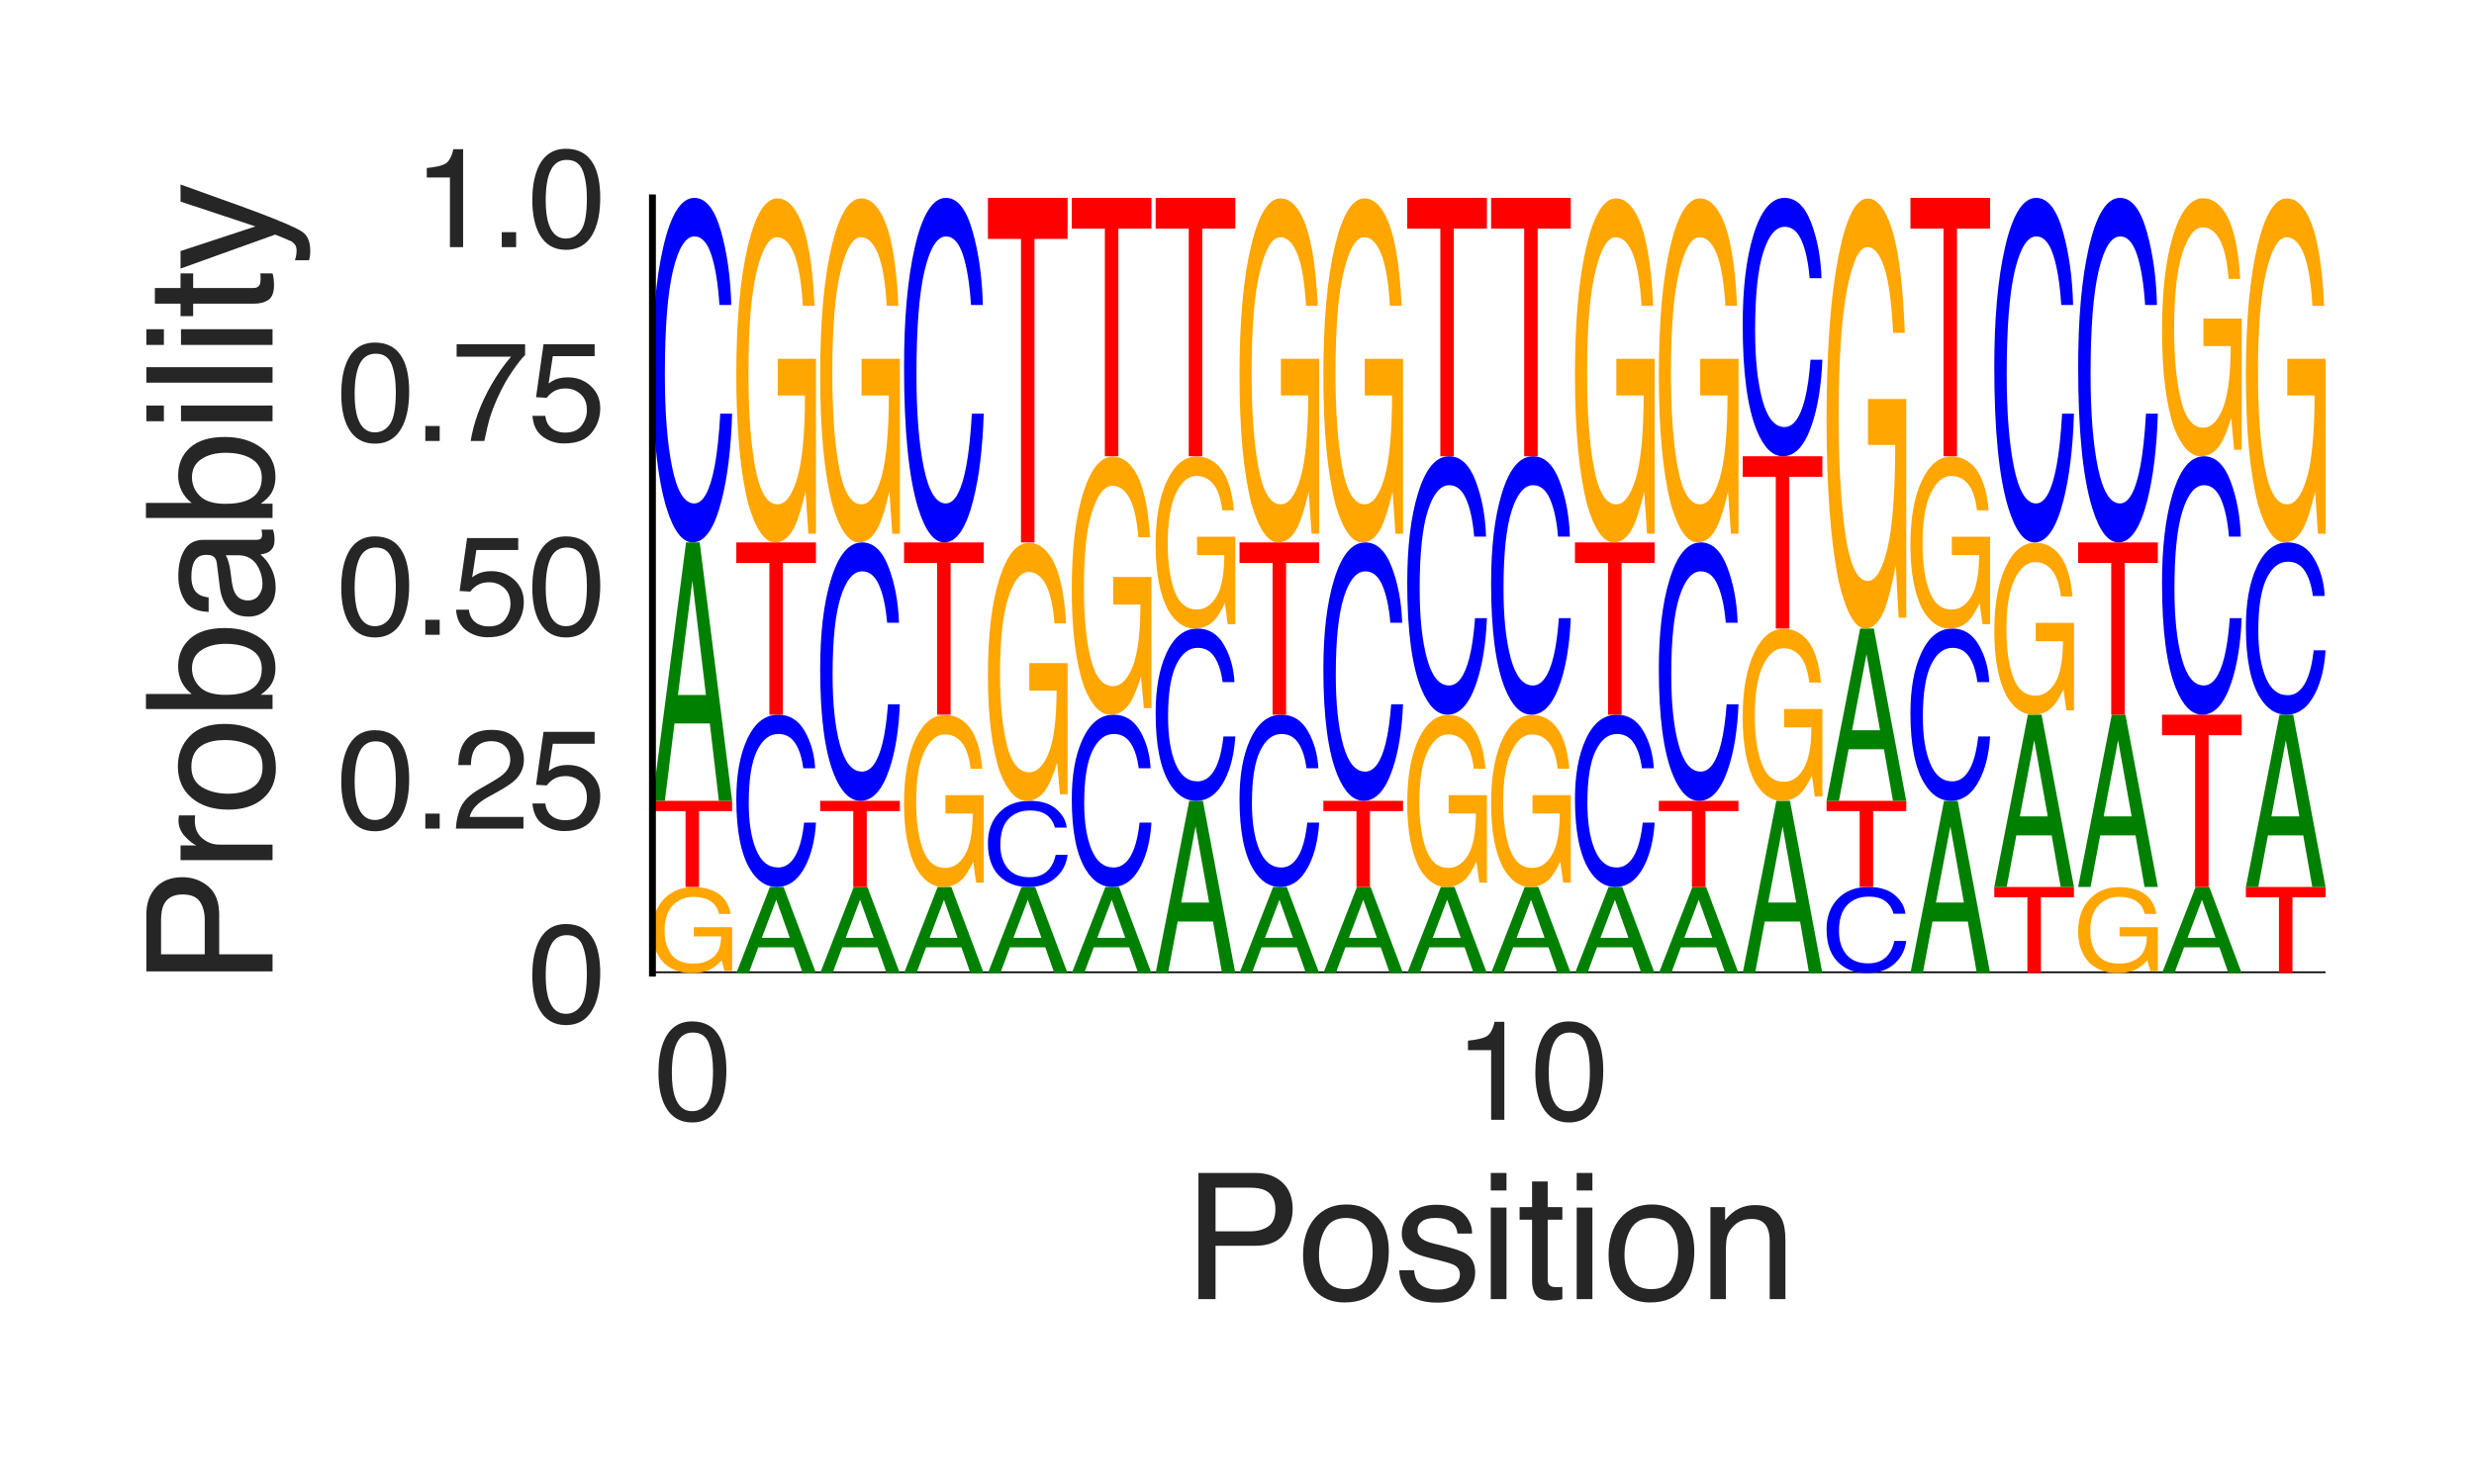 <?xml version="1.0" encoding="utf-8" standalone="no"?>
<!DOCTYPE svg PUBLIC "-//W3C//DTD SVG 1.1//EN"
  "http://www.w3.org/Graphics/SVG/1.1/DTD/svg11.dtd">
<svg height="216pt" version="1.1" viewBox="0 0 360 216" width="360pt" xmlns="http://www.w3.org/2000/svg" xmlns:xlink="http://www.w3.org/1999/xlink">
 <defs>
  <style type="text/css">*{stroke-linecap:butt;stroke-linejoin:round;}</style>
 </defs>
 <g id="figure_1">
  <g id="patch_1">
   <path d="M 0 216 
L 360 216 
L 360 0 
L 0 0 
z
" style="fill:#ffffff;"/>
  </g>
  <g id="axes_1">
   <g id="patch_2">
    <path d="M 94.94 141.64 
L 338.4 141.64 
L 338.4 28.8 
L 94.94 28.8 
z
" style="fill:#ffffff;"/>
   </g>
   <g id="line2d_1">
    <path clip-path="url(#p57e7bc2d75)" d="M 94.94 141.64 
L 338.4 141.64 
" style="fill:none;stroke:#000000;stroke-linecap:round;stroke-width:0.5;"/>
   </g>
   <g id="patch_3">
    <path clip-path="url(#p57e7bc2d75)" d="M 100.919 129.12 
Q 102.708 129.12 104.012 129.768 
Q 105.903 130.699 106.326 133.031 
L 104.626 133.031 
Q 104.314 131.727 103.338 131.131 
Q 102.362 130.535 100.875 130.535 
Q 99.114 130.535 97.909 131.777 
Q 96.704 133.015 96.704 135.47 
Q 96.704 137.589 97.696 138.921 
Q 98.691 140.254 100.936 140.254 
Q 102.655 140.254 103.783 139.321 
Q 104.911 138.385 104.936 136.294 
L 100.963 136.294 
L 100.963 134.959 
L 106.533 134.959 
L 106.533 141.324 
L 105.428 141.324 
L 105.013 139.792 
Q 104.142 140.692 103.468 141.041 
Q 102.334 141.64 100.59 141.64 
Q 98.337 141.64 96.712 140.272 
Q 94.94 138.553 94.94 135.558 
Q 94.94 132.57 96.668 130.805 
Q 98.31 129.12 100.919 129.12 
z
M 100.634 129.102 
L 100.634 129.102 
z
" style="fill:#ffa600;"/>
   </g>
   <g id="patch_4">
    <path clip-path="url(#p57e7bc2d75)" d="M 106.533 116.564 
L 106.533 118.058 
L 101.719 118.058 
L 101.719 129.102 
L 99.755 129.102 
L 99.755 118.058 
L 94.94 118.058 
L 94.94 116.564 
L 106.533 116.564 
z
" style="fill:#ff0000;"/>
   </g>
   <g id="patch_5">
    <path clip-path="url(#p57e7bc2d75)" d="M 102.722 101.154 
L 100.749 84.539 
L 98.653 101.154 
L 102.722 101.154 
z
M 99.83 78.951 
L 101.819 78.951 
L 106.533 116.564 
L 104.603 116.564 
L 103.288 105.299 
L 98.149 105.299 
L 96.743 116.564 
L 94.94 116.564 
L 99.83 78.951 
z
M 100.741 78.951 
L 100.741 78.951 
z
" style="fill:#008000;"/>
   </g>
   <g id="patch_6">
    <path clip-path="url(#p57e7bc2d75)" d="M 101.036 28.8 
Q 103.518 28.8 104.888 33.571 
Q 106.257 38.332 106.408 44.39 
L 104.683 44.39 
Q 104.389 39.795 103.513 37.108 
Q 102.636 34.412 101.053 34.412 
Q 99.122 34.412 97.935 39.359 
Q 96.748 44.297 96.748 54.503 
Q 96.748 62.874 97.818 68.081 
Q 98.892 73.277 101.019 73.277 
Q 102.974 73.277 103.999 67.801 
Q 104.54 64.917 104.808 60.208 
L 106.533 60.208 
Q 106.303 67.728 105.004 72.821 
Q 103.447 78.951 100.805 78.951 
Q 98.527 78.951 96.979 73.92 
Q 94.94 67.282 94.94 53.404 
Q 94.94 42.876 96.472 36.133 
Q 98.126 28.8 101.036 28.8 
z
M 100.68 28.8 
L 100.68 28.8 
z
" style="fill:#0000ff;"/>
   </g>
   <g id="patch_7">
    <path clip-path="url(#p57e7bc2d75)" d="M 114.925 136.503 
L 112.953 130.965 
L 110.856 136.503 
L 114.925 136.503 
z
M 112.033 129.102 
L 114.023 129.102 
L 118.737 141.64 
L 116.807 141.64 
L 115.491 137.885 
L 110.352 137.885 
L 108.946 141.64 
L 107.144 141.64 
L 112.033 129.102 
z
M 112.944 129.102 
L 112.944 129.102 
z
" style="fill:#008000;"/>
   </g>
   <g id="patch_8">
    <path clip-path="url(#p57e7bc2d75)" d="M 113.239 104.027 
Q 115.722 104.027 117.091 106.412 
Q 118.461 108.793 118.612 111.822 
L 116.886 111.822 
Q 116.593 109.524 115.716 108.181 
Q 114.839 106.832 113.256 106.832 
Q 111.326 106.832 110.139 109.306 
Q 108.951 111.775 108.951 116.878 
Q 108.951 121.064 110.022 123.667 
Q 111.095 126.265 113.222 126.265 
Q 115.178 126.265 116.203 123.527 
Q 116.744 122.085 117.012 119.731 
L 118.737 119.731 
Q 118.506 123.491 117.208 126.037 
Q 115.651 129.102 113.009 129.102 
Q 110.731 129.102 109.182 126.587 
Q 107.144 123.268 107.144 116.328 
Q 107.144 111.064 108.675 107.693 
Q 110.329 104.027 113.239 104.027 
z
M 112.883 104.027 
L 112.883 104.027 
z
" style="fill:#0000ff;"/>
   </g>
   <g id="patch_9">
    <path clip-path="url(#p57e7bc2d75)" d="M 118.737 78.951 
L 118.737 81.939 
L 113.922 81.939 
L 113.922 104.027 
L 111.958 104.027 
L 111.958 81.939 
L 107.144 81.939 
L 107.144 78.951 
L 118.737 78.951 
z
" style="fill:#ff0000;"/>
   </g>
   <g id="patch_10">
    <path clip-path="url(#p57e7bc2d75)" d="M 113.123 28.873 
Q 114.911 28.873 116.216 31.464 
Q 118.107 35.186 118.53 44.515 
L 116.829 44.515 
Q 116.517 39.301 115.541 36.917 
Q 114.566 34.532 113.078 34.532 
Q 111.318 34.532 110.112 39.498 
Q 108.907 44.453 108.907 54.269 
Q 108.907 62.749 109.899 68.077 
Q 110.895 73.405 113.139 73.405 
Q 114.859 73.405 115.986 69.673 
Q 117.114 65.931 117.139 57.566 
L 113.167 57.566 
L 113.167 52.227 
L 118.737 52.227 
L 118.737 77.686 
L 117.631 77.686 
L 117.216 71.56 
Q 116.346 75.157 115.671 76.557 
Q 114.538 78.951 112.794 78.951 
Q 110.541 78.951 108.915 73.478 
Q 107.144 66.605 107.144 54.622 
Q 107.144 42.67 108.871 35.611 
Q 110.513 28.873 113.123 28.873 
z
M 112.838 28.8 
L 112.838 28.8 
z
" style="fill:#ffa600;"/>
   </g>
   <g id="patch_11">
    <path clip-path="url(#p57e7bc2d75)" d="M 127.129 136.503 
L 125.156 130.965 
L 123.06 136.503 
L 127.129 136.503 
z
M 124.237 129.102 
L 126.226 129.102 
L 130.94 141.64 
L 129.01 141.64 
L 127.695 137.885 
L 122.556 137.885 
L 121.15 141.64 
L 119.347 141.64 
L 124.237 129.102 
z
M 125.148 129.102 
L 125.148 129.102 
z
" style="fill:#008000;"/>
   </g>
   <g id="patch_12">
    <path clip-path="url(#p57e7bc2d75)" d="M 130.94 116.564 
L 130.94 118.058 
L 126.126 118.058 
L 126.126 129.102 
L 124.162 129.102 
L 124.162 118.058 
L 119.347 118.058 
L 119.347 116.564 
L 130.94 116.564 
z
" style="fill:#ff0000;"/>
   </g>
   <g id="patch_13">
    <path clip-path="url(#p57e7bc2d75)" d="M 125.443 78.951 
Q 127.925 78.951 129.295 82.53 
Q 130.664 86.1 130.815 90.644 
L 129.09 90.644 
Q 128.796 87.197 127.92 85.182 
Q 127.043 83.16 125.46 83.16 
Q 123.529 83.16 122.342 86.871 
Q 121.155 90.574 121.155 98.228 
Q 121.155 104.506 122.225 108.412 
Q 123.299 112.309 125.426 112.309 
Q 127.381 112.309 128.406 108.202 
Q 128.947 106.039 129.215 102.507 
L 130.94 102.507 
Q 130.71 108.147 129.411 111.967 
Q 127.854 116.564 125.212 116.564 
Q 122.934 116.564 121.386 112.791 
Q 119.347 107.813 119.347 97.404 
Q 119.347 89.508 120.879 84.451 
Q 122.533 78.951 125.443 78.951 
z
M 125.087 78.951 
L 125.087 78.951 
z
" style="fill:#0000ff;"/>
   </g>
   <g id="patch_14">
    <path clip-path="url(#p57e7bc2d75)" d="M 125.326 28.873 
Q 127.115 28.873 128.419 31.464 
Q 130.31 35.186 130.733 44.515 
L 129.033 44.515 
Q 128.721 39.301 127.745 36.917 
Q 126.769 34.532 125.282 34.532 
Q 123.521 34.532 122.316 39.498 
Q 121.111 44.453 121.111 54.269 
Q 121.111 62.749 122.103 68.077 
Q 123.098 73.405 125.343 73.405 
Q 127.062 73.405 128.19 69.673 
Q 129.318 65.931 129.343 57.566 
L 125.37 57.566 
L 125.37 52.227 
L 130.94 52.227 
L 130.94 77.686 
L 129.835 77.686 
L 129.42 71.56 
Q 128.549 75.157 127.875 76.557 
Q 126.741 78.951 124.997 78.951 
Q 122.744 78.951 121.119 73.478 
Q 119.347 66.605 119.347 54.622 
Q 119.347 42.67 121.075 35.611 
Q 122.717 28.873 125.326 28.873 
z
M 125.041 28.8 
L 125.041 28.8 
z
" style="fill:#ffa600;"/>
   </g>
   <g id="patch_15">
    <path clip-path="url(#p57e7bc2d75)" d="M 139.332 136.503 
L 137.36 130.965 
L 135.263 136.503 
L 139.332 136.503 
z
M 136.44 129.102 
L 138.43 129.102 
L 143.144 141.64 
L 141.214 141.64 
L 139.898 137.885 
L 134.759 137.885 
L 133.353 141.64 
L 131.551 141.64 
L 136.44 129.102 
z
M 137.351 129.102 
L 137.351 129.102 
z
" style="fill:#008000;"/>
   </g>
   <g id="patch_16">
    <path clip-path="url(#p57e7bc2d75)" d="M 137.53 104.063 
Q 139.318 104.063 140.623 105.359 
Q 142.514 107.219 142.937 111.884 
L 141.237 111.884 
Q 140.924 109.277 139.948 108.085 
Q 138.973 106.893 137.485 106.893 
Q 135.725 106.893 134.519 109.376 
Q 133.314 111.853 133.314 116.761 
Q 133.314 121.001 134.306 123.665 
Q 135.302 126.329 137.546 126.329 
Q 139.266 126.329 140.393 124.463 
Q 141.521 122.592 141.546 118.41 
L 137.574 118.41 
L 137.574 115.74 
L 143.144 115.74 
L 143.144 128.47 
L 142.038 128.47 
L 141.624 125.407 
Q 140.753 127.205 140.078 127.905 
Q 138.945 129.102 137.201 129.102 
Q 134.948 129.102 133.322 126.366 
Q 131.551 122.929 131.551 116.938 
Q 131.551 110.962 133.278 107.432 
Q 134.92 104.063 137.53 104.063 
z
M 137.245 104.027 
L 137.245 104.027 
z
" style="fill:#ffa600;"/>
   </g>
   <g id="patch_17">
    <path clip-path="url(#p57e7bc2d75)" d="M 143.144 78.951 
L 143.144 81.939 
L 138.329 81.939 
L 138.329 104.027 
L 136.365 104.027 
L 136.365 81.939 
L 131.551 81.939 
L 131.551 78.951 
L 143.144 78.951 
z
" style="fill:#ff0000;"/>
   </g>
   <g id="patch_18">
    <path clip-path="url(#p57e7bc2d75)" d="M 137.646 28.8 
Q 140.129 28.8 141.498 33.571 
Q 142.868 38.332 143.019 44.39 
L 141.293 44.39 
Q 141 39.795 140.123 37.108 
Q 139.246 34.412 137.663 34.412 
Q 135.733 34.412 134.546 39.359 
Q 133.358 44.297 133.358 54.503 
Q 133.358 62.874 134.429 68.081 
Q 135.502 73.277 137.629 73.277 
Q 139.585 73.277 140.61 67.801 
Q 141.151 64.917 141.419 60.208 
L 143.144 60.208 
Q 142.913 67.728 141.615 72.821 
Q 140.058 78.951 137.416 78.951 
Q 135.138 78.951 133.589 73.92 
Q 131.551 67.282 131.551 53.404 
Q 131.551 42.876 133.082 36.133 
Q 134.736 28.8 137.646 28.8 
z
M 137.29 28.8 
L 137.29 28.8 
z
" style="fill:#0000ff;"/>
   </g>
   <g id="patch_19">
    <path clip-path="url(#p57e7bc2d75)" d="M 151.536 136.503 
L 149.563 130.965 
L 147.467 136.503 
L 151.536 136.503 
z
M 148.644 129.102 
L 150.633 129.102 
L 155.347 141.64 
L 153.418 141.64 
L 152.102 137.885 
L 146.963 137.885 
L 145.557 141.64 
L 143.754 141.64 
L 148.644 129.102 
z
M 149.555 129.102 
L 149.555 129.102 
z
" style="fill:#008000;"/>
   </g>
   <g id="patch_20">
    <path clip-path="url(#p57e7bc2d75)" d="M 149.85 116.564 
Q 152.332 116.564 153.702 117.757 
Q 155.071 118.948 155.222 120.462 
L 153.497 120.462 
Q 153.204 119.313 152.327 118.642 
Q 151.45 117.967 149.867 117.967 
Q 147.936 117.967 146.749 119.204 
Q 145.562 120.439 145.562 122.99 
Q 145.562 125.083 146.632 126.385 
Q 147.706 127.684 149.833 127.684 
Q 151.789 127.684 152.813 126.315 
Q 153.354 125.594 153.622 124.416 
L 155.347 124.416 
Q 155.117 126.296 153.818 127.57 
Q 152.261 129.102 149.619 129.102 
Q 147.341 129.102 145.793 127.845 
Q 143.754 126.185 143.754 122.715 
Q 143.754 120.083 145.286 118.398 
Q 146.94 116.564 149.85 116.564 
z
M 149.494 116.564 
L 149.494 116.564 
z
" style="fill:#0000ff;"/>
   </g>
   <g id="patch_21">
    <path clip-path="url(#p57e7bc2d75)" d="M 149.733 79.006 
Q 151.522 79.006 152.826 80.949 
Q 154.717 83.74 155.14 90.737 
L 153.44 90.737 
Q 153.128 86.827 152.152 85.039 
Q 151.176 83.25 149.689 83.25 
Q 147.928 83.25 146.723 86.974 
Q 145.518 90.691 145.518 98.053 
Q 145.518 104.413 146.51 108.409 
Q 147.505 112.405 149.75 112.405 
Q 151.469 112.405 152.597 109.606 
Q 153.725 106.8 153.75 100.526 
L 149.777 100.526 
L 149.777 96.522 
L 155.347 96.522 
L 155.347 115.616 
L 154.242 115.616 
L 153.827 111.021 
Q 152.956 113.719 152.282 114.769 
Q 151.148 116.564 149.404 116.564 
Q 147.151 116.564 145.526 112.459 
Q 143.754 107.305 143.754 98.318 
Q 143.754 89.353 145.482 84.059 
Q 147.124 79.006 149.733 79.006 
z
M 149.448 78.951 
L 149.448 78.951 
z
" style="fill:#ffa600;"/>
   </g>
   <g id="patch_22">
    <path clip-path="url(#p57e7bc2d75)" d="M 155.347 28.8 
L 155.347 34.775 
L 150.533 34.775 
L 150.533 78.951 
L 148.569 78.951 
L 148.569 34.775 
L 143.754 34.775 
L 143.754 28.8 
L 155.347 28.8 
z
" style="fill:#ff0000;"/>
   </g>
   <g id="patch_23">
    <path clip-path="url(#p57e7bc2d75)" d="M 163.739 136.503 
L 161.767 130.965 
L 159.67 136.503 
L 163.739 136.503 
z
M 160.847 129.102 
L 162.837 129.102 
L 167.551 141.64 
L 165.621 141.64 
L 164.305 137.885 
L 159.166 137.885 
L 157.76 141.64 
L 155.958 141.64 
L 160.847 129.102 
z
M 161.758 129.102 
L 161.758 129.102 
z
" style="fill:#008000;"/>
   </g>
   <g id="patch_24">
    <path clip-path="url(#p57e7bc2d75)" d="M 162.053 104.027 
Q 164.536 104.027 165.905 106.412 
Q 167.275 108.793 167.426 111.822 
L 165.7 111.822 
Q 165.407 109.524 164.53 108.181 
Q 163.653 106.832 162.07 106.832 
Q 160.14 106.832 158.953 109.306 
Q 157.765 111.775 157.765 116.878 
Q 157.765 121.064 158.836 123.667 
Q 159.909 126.265 162.036 126.265 
Q 163.992 126.265 165.017 123.527 
Q 165.558 122.085 165.826 119.731 
L 167.551 119.731 
Q 167.32 123.491 166.022 126.037 
Q 164.465 129.102 161.823 129.102 
Q 159.545 129.102 157.996 126.587 
Q 155.958 123.268 155.958 116.328 
Q 155.958 111.064 157.489 107.693 
Q 159.143 104.027 162.053 104.027 
z
M 161.697 104.027 
L 161.697 104.027 
z
" style="fill:#0000ff;"/>
   </g>
   <g id="patch_25">
    <path clip-path="url(#p57e7bc2d75)" d="M 161.937 66.468 
Q 163.725 66.468 165.03 68.411 
Q 166.921 71.202 167.344 78.2 
L 165.644 78.2 
Q 165.331 74.289 164.355 72.501 
Q 163.38 70.713 161.892 70.713 
Q 160.132 70.713 158.926 74.437 
Q 157.721 78.153 157.721 85.515 
Q 157.721 91.875 158.714 95.871 
Q 159.709 99.867 161.953 99.867 
Q 163.673 99.867 164.8 97.068 
Q 165.928 94.262 165.953 87.988 
L 161.981 87.988 
L 161.981 83.984 
L 167.551 83.984 
L 167.551 103.078 
L 166.445 103.078 
L 166.031 98.483 
Q 165.16 101.181 164.485 102.231 
Q 163.352 104.027 161.608 104.027 
Q 159.355 104.027 157.729 99.922 
Q 155.958 94.767 155.958 85.78 
Q 155.958 76.816 157.685 71.521 
Q 159.327 66.468 161.937 66.468 
z
M 161.652 66.413 
L 161.652 66.413 
z
" style="fill:#ffa600;"/>
   </g>
   <g id="patch_26">
    <path clip-path="url(#p57e7bc2d75)" d="M 167.551 28.8 
L 167.551 33.281 
L 162.736 33.281 
L 162.736 66.413 
L 160.772 66.413 
L 160.772 33.281 
L 155.958 33.281 
L 155.958 28.8 
L 167.551 28.8 
z
" style="fill:#ff0000;"/>
   </g>
   <g id="patch_27">
    <path clip-path="url(#p57e7bc2d75)" d="M 175.943 131.366 
L 173.97 120.289 
L 171.874 131.366 
L 175.943 131.366 
z
M 173.051 116.564 
L 175.04 116.564 
L 179.754 141.64 
L 177.825 141.64 
L 176.509 134.13 
L 171.37 134.13 
L 169.964 141.64 
L 168.161 141.64 
L 173.051 116.564 
z
M 173.962 116.564 
L 173.962 116.564 
z
" style="fill:#008000;"/>
   </g>
   <g id="patch_28">
    <path clip-path="url(#p57e7bc2d75)" d="M 174.257 91.489 
Q 176.739 91.489 178.109 93.875 
Q 179.478 96.255 179.629 99.284 
L 177.904 99.284 
Q 177.611 96.986 176.734 95.643 
Q 175.857 94.295 174.274 94.295 
Q 172.343 94.295 171.156 96.768 
Q 169.969 99.237 169.969 104.34 
Q 169.969 108.526 171.039 111.129 
Q 172.113 113.728 174.24 113.728 
Q 176.196 113.728 177.22 110.989 
Q 177.761 109.547 178.029 107.193 
L 179.754 107.193 
Q 179.524 110.953 178.226 113.499 
Q 176.668 116.564 174.026 116.564 
Q 171.748 116.564 170.2 114.049 
Q 168.161 110.73 168.161 103.791 
Q 168.161 98.527 169.693 95.156 
Q 171.347 91.489 174.257 91.489 
z
M 173.901 91.489 
L 173.901 91.489 
z
" style="fill:#0000ff;"/>
   </g>
   <g id="patch_29">
    <path clip-path="url(#p57e7bc2d75)" d="M 174.14 66.45 
Q 175.929 66.45 177.233 67.745 
Q 179.124 69.606 179.547 74.271 
L 177.847 74.271 
Q 177.535 71.664 176.559 70.472 
Q 175.583 69.28 174.096 69.28 
Q 172.335 69.28 171.13 71.762 
Q 169.925 74.24 169.925 79.148 
Q 169.925 83.388 170.917 86.052 
Q 171.912 88.716 174.157 88.716 
Q 175.876 88.716 177.004 86.85 
Q 178.132 84.979 178.157 80.796 
L 174.184 80.796 
L 174.184 78.127 
L 179.754 78.127 
L 179.754 90.857 
L 178.649 90.857 
L 178.234 87.793 
Q 177.363 89.592 176.689 90.292 
Q 175.555 91.489 173.811 91.489 
Q 171.558 91.489 169.933 88.752 
Q 168.161 85.316 168.161 79.324 
Q 168.161 73.348 169.889 69.819 
Q 171.531 66.45 174.14 66.45 
z
M 173.855 66.413 
L 173.855 66.413 
z
" style="fill:#ffa600;"/>
   </g>
   <g id="patch_30">
    <path clip-path="url(#p57e7bc2d75)" d="M 179.754 28.8 
L 179.754 33.281 
L 174.94 33.281 
L 174.94 66.413 
L 172.976 66.413 
L 172.976 33.281 
L 168.161 33.281 
L 168.161 28.8 
L 179.754 28.8 
z
" style="fill:#ff0000;"/>
   </g>
   <g id="patch_31">
    <path clip-path="url(#p57e7bc2d75)" d="M 188.146 136.503 
L 186.174 130.965 
L 184.077 136.503 
L 188.146 136.503 
z
M 185.254 129.102 
L 187.244 129.102 
L 191.958 141.64 
L 190.028 141.64 
L 188.712 137.885 
L 183.573 137.885 
L 182.167 141.64 
L 180.365 141.64 
L 185.254 129.102 
z
M 186.165 129.102 
L 186.165 129.102 
z
" style="fill:#008000;"/>
   </g>
   <g id="patch_32">
    <path clip-path="url(#p57e7bc2d75)" d="M 186.46 104.027 
Q 188.943 104.027 190.312 106.412 
Q 191.682 108.793 191.833 111.822 
L 190.107 111.822 
Q 189.814 109.524 188.937 108.181 
Q 188.06 106.832 186.477 106.832 
Q 184.547 106.832 183.36 109.306 
Q 182.172 111.775 182.172 116.878 
Q 182.172 121.064 183.243 123.667 
Q 184.316 126.265 186.443 126.265 
Q 188.399 126.265 189.424 123.527 
Q 189.965 122.085 190.233 119.731 
L 191.958 119.731 
Q 191.727 123.491 190.429 126.037 
Q 188.872 129.102 186.23 129.102 
Q 183.952 129.102 182.403 126.587 
Q 180.365 123.268 180.365 116.328 
Q 180.365 111.064 181.896 107.693 
Q 183.55 104.027 186.46 104.027 
z
M 186.104 104.027 
L 186.104 104.027 
z
" style="fill:#0000ff;"/>
   </g>
   <g id="patch_33">
    <path clip-path="url(#p57e7bc2d75)" d="M 191.958 78.951 
L 191.958 81.939 
L 187.143 81.939 
L 187.143 104.027 
L 185.179 104.027 
L 185.179 81.939 
L 180.365 81.939 
L 180.365 78.951 
L 191.958 78.951 
z
" style="fill:#ff0000;"/>
   </g>
   <g id="patch_34">
    <path clip-path="url(#p57e7bc2d75)" d="M 186.344 28.873 
Q 188.132 28.873 189.437 31.464 
Q 191.328 35.186 191.751 44.515 
L 190.051 44.515 
Q 189.738 39.301 188.762 36.917 
Q 187.787 34.532 186.299 34.532 
Q 184.539 34.532 183.333 39.498 
Q 182.128 44.453 182.128 54.269 
Q 182.128 62.749 183.121 68.077 
Q 184.116 73.405 186.36 73.405 
Q 188.08 73.405 189.207 69.673 
Q 190.335 65.931 190.36 57.566 
L 186.388 57.566 
L 186.388 52.227 
L 191.958 52.227 
L 191.958 77.686 
L 190.852 77.686 
L 190.438 71.56 
Q 189.567 75.157 188.892 76.557 
Q 187.759 78.951 186.015 78.951 
Q 183.762 78.951 182.136 73.478 
Q 180.365 66.605 180.365 54.622 
Q 180.365 42.67 182.092 35.611 
Q 183.734 28.873 186.344 28.873 
z
M 186.059 28.8 
L 186.059 28.8 
z
" style="fill:#ffa600;"/>
   </g>
   <g id="patch_35">
    <path clip-path="url(#p57e7bc2d75)" d="M 200.35 136.503 
L 198.377 130.965 
L 196.281 136.503 
L 200.35 136.503 
z
M 197.458 129.102 
L 199.447 129.102 
L 204.161 141.64 
L 202.232 141.64 
L 200.916 137.885 
L 195.777 137.885 
L 194.371 141.64 
L 192.568 141.64 
L 197.458 129.102 
z
M 198.369 129.102 
L 198.369 129.102 
z
" style="fill:#008000;"/>
   </g>
   <g id="patch_36">
    <path clip-path="url(#p57e7bc2d75)" d="M 204.161 116.564 
L 204.161 118.058 
L 199.347 118.058 
L 199.347 129.102 
L 197.383 129.102 
L 197.383 118.058 
L 192.568 118.058 
L 192.568 116.564 
L 204.161 116.564 
z
" style="fill:#ff0000;"/>
   </g>
   <g id="patch_37">
    <path clip-path="url(#p57e7bc2d75)" d="M 198.664 78.951 
Q 201.146 78.951 202.516 82.53 
Q 203.885 86.1 204.036 90.644 
L 202.311 90.644 
Q 202.018 87.197 201.141 85.182 
Q 200.264 83.16 198.681 83.16 
Q 196.75 83.16 195.563 86.871 
Q 194.376 90.574 194.376 98.228 
Q 194.376 104.506 195.446 108.412 
Q 196.52 112.309 198.647 112.309 
Q 200.603 112.309 201.627 108.202 
Q 202.168 106.039 202.436 102.507 
L 204.161 102.507 
Q 203.931 108.147 202.633 111.967 
Q 201.075 116.564 198.433 116.564 
Q 196.155 116.564 194.607 112.791 
Q 192.568 107.813 192.568 97.404 
Q 192.568 89.508 194.1 84.451 
Q 195.754 78.951 198.664 78.951 
z
M 198.308 78.951 
L 198.308 78.951 
z
" style="fill:#0000ff;"/>
   </g>
   <g id="patch_38">
    <path clip-path="url(#p57e7bc2d75)" d="M 198.547 28.873 
Q 200.336 28.873 201.64 31.464 
Q 203.531 35.186 203.954 44.515 
L 202.254 44.515 
Q 201.942 39.301 200.966 36.917 
Q 199.99 34.532 198.503 34.532 
Q 196.742 34.532 195.537 39.498 
Q 194.332 44.453 194.332 54.269 
Q 194.332 62.749 195.324 68.077 
Q 196.319 73.405 198.564 73.405 
Q 200.283 73.405 201.411 69.673 
Q 202.539 65.931 202.564 57.566 
L 198.591 57.566 
L 198.591 52.227 
L 204.161 52.227 
L 204.161 77.686 
L 203.056 77.686 
L 202.641 71.56 
Q 201.77 75.157 201.096 76.557 
Q 199.962 78.951 198.218 78.951 
Q 195.965 78.951 194.34 73.478 
Q 192.568 66.605 192.568 54.622 
Q 192.568 42.67 194.296 35.611 
Q 195.938 28.873 198.547 28.873 
z
M 198.262 28.8 
L 198.262 28.8 
z
" style="fill:#ffa600;"/>
   </g>
   <g id="patch_39">
    <path clip-path="url(#p57e7bc2d75)" d="M 212.553 136.503 
L 210.581 130.965 
L 208.484 136.503 
L 212.553 136.503 
z
M 209.661 129.102 
L 211.651 129.102 
L 216.365 141.64 
L 214.435 141.64 
L 213.119 137.885 
L 207.98 137.885 
L 206.574 141.64 
L 204.772 141.64 
L 209.661 129.102 
z
M 210.572 129.102 
L 210.572 129.102 
z
" style="fill:#008000;"/>
   </g>
   <g id="patch_40">
    <path clip-path="url(#p57e7bc2d75)" d="M 210.751 104.063 
Q 212.539 104.063 213.844 105.359 
Q 215.735 107.219 216.158 111.884 
L 214.458 111.884 
Q 214.145 109.277 213.169 108.085 
Q 212.194 106.893 210.706 106.893 
Q 208.946 106.893 207.74 109.376 
Q 206.535 111.853 206.535 116.761 
Q 206.535 121.001 207.528 123.665 
Q 208.523 126.329 210.767 126.329 
Q 212.487 126.329 213.614 124.463 
Q 214.742 122.592 214.767 118.41 
L 210.795 118.41 
L 210.795 115.74 
L 216.365 115.74 
L 216.365 128.47 
L 215.259 128.47 
L 214.845 125.407 
Q 213.974 127.205 213.299 127.905 
Q 212.166 129.102 210.422 129.102 
Q 208.169 129.102 206.543 126.366 
Q 204.772 122.929 204.772 116.938 
Q 204.772 110.962 206.499 107.432 
Q 208.141 104.063 210.751 104.063 
z
M 210.466 104.027 
L 210.466 104.027 
z
" style="fill:#ffa600;"/>
   </g>
   <g id="patch_41">
    <path clip-path="url(#p57e7bc2d75)" d="M 210.867 66.413 
Q 213.35 66.413 214.719 69.992 
Q 216.089 73.563 216.24 78.106 
L 214.514 78.106 
Q 214.221 74.659 213.344 72.645 
Q 212.467 70.622 210.884 70.622 
Q 208.954 70.622 207.767 74.333 
Q 206.579 78.036 206.579 85.691 
Q 206.579 91.969 207.65 95.874 
Q 208.723 99.771 210.85 99.771 
Q 212.806 99.771 213.831 95.664 
Q 214.372 93.501 214.64 89.969 
L 216.365 89.969 
Q 216.134 95.609 214.836 99.429 
Q 213.279 104.027 210.637 104.027 
Q 208.359 104.027 206.81 100.254 
Q 204.772 95.275 204.772 84.866 
Q 204.772 76.97 206.303 71.913 
Q 207.957 66.413 210.867 66.413 
z
M 210.511 66.413 
L 210.511 66.413 
z
" style="fill:#0000ff;"/>
   </g>
   <g id="patch_42">
    <path clip-path="url(#p57e7bc2d75)" d="M 216.365 28.8 
L 216.365 33.281 
L 211.55 33.281 
L 211.55 66.413 
L 209.586 66.413 
L 209.586 33.281 
L 204.772 33.281 
L 204.772 28.8 
L 216.365 28.8 
z
" style="fill:#ff0000;"/>
   </g>
   <g id="patch_43">
    <path clip-path="url(#p57e7bc2d75)" d="M 224.757 136.503 
L 222.784 130.965 
L 220.688 136.503 
L 224.757 136.503 
z
M 221.865 129.102 
L 223.854 129.102 
L 228.568 141.64 
L 226.639 141.64 
L 225.323 137.885 
L 220.184 137.885 
L 218.778 141.64 
L 216.975 141.64 
L 221.865 129.102 
z
M 222.776 129.102 
L 222.776 129.102 
z
" style="fill:#008000;"/>
   </g>
   <g id="patch_44">
    <path clip-path="url(#p57e7bc2d75)" d="M 222.954 104.063 
Q 224.743 104.063 226.047 105.359 
Q 227.938 107.219 228.361 111.884 
L 226.661 111.884 
Q 226.349 109.277 225.373 108.085 
Q 224.397 106.893 222.91 106.893 
Q 221.149 106.893 219.944 109.376 
Q 218.739 111.853 218.739 116.761 
Q 218.739 121.001 219.731 123.665 
Q 220.726 126.329 222.971 126.329 
Q 224.69 126.329 225.818 124.463 
Q 226.946 122.592 226.971 118.41 
L 222.998 118.41 
L 222.998 115.74 
L 228.568 115.74 
L 228.568 128.47 
L 227.463 128.47 
L 227.048 125.407 
Q 226.177 127.205 225.503 127.905 
Q 224.369 129.102 222.625 129.102 
Q 220.372 129.102 218.747 126.366 
Q 216.975 122.929 216.975 116.938 
Q 216.975 110.962 218.703 107.432 
Q 220.345 104.063 222.954 104.063 
z
M 222.669 104.027 
L 222.669 104.027 
z
" style="fill:#ffa600;"/>
   </g>
   <g id="patch_45">
    <path clip-path="url(#p57e7bc2d75)" d="M 223.071 66.413 
Q 225.553 66.413 226.923 69.992 
Q 228.292 73.563 228.443 78.106 
L 226.718 78.106 
Q 226.425 74.659 225.548 72.645 
Q 224.671 70.622 223.088 70.622 
Q 221.157 70.622 219.97 74.333 
Q 218.783 78.036 218.783 85.691 
Q 218.783 91.969 219.853 95.874 
Q 220.927 99.771 223.054 99.771 
Q 225.01 99.771 226.035 95.664 
Q 226.575 93.501 226.843 89.969 
L 228.568 89.969 
Q 228.338 95.609 227.04 99.429 
Q 225.482 104.027 222.84 104.027 
Q 220.562 104.027 219.014 100.254 
Q 216.975 95.275 216.975 84.866 
Q 216.975 76.97 218.507 71.913 
Q 220.161 66.413 223.071 66.413 
z
M 222.715 66.413 
L 222.715 66.413 
z
" style="fill:#0000ff;"/>
   </g>
   <g id="patch_46">
    <path clip-path="url(#p57e7bc2d75)" d="M 228.568 28.8 
L 228.568 33.281 
L 223.754 33.281 
L 223.754 66.413 
L 221.79 66.413 
L 221.79 33.281 
L 216.975 33.281 
L 216.975 28.8 
L 228.568 28.8 
z
" style="fill:#ff0000;"/>
   </g>
   <g id="patch_47">
    <path clip-path="url(#p57e7bc2d75)" d="M 236.96 136.503 
L 234.988 130.965 
L 232.891 136.503 
L 236.96 136.503 
z
M 234.068 129.102 
L 236.058 129.102 
L 240.772 141.64 
L 238.842 141.64 
L 237.526 137.885 
L 232.387 137.885 
L 230.981 141.64 
L 229.179 141.64 
L 234.068 129.102 
z
M 234.98 129.102 
L 234.98 129.102 
z
" style="fill:#008000;"/>
   </g>
   <g id="patch_48">
    <path clip-path="url(#p57e7bc2d75)" d="M 235.274 104.027 
Q 237.757 104.027 239.126 106.412 
Q 240.496 108.793 240.647 111.822 
L 238.921 111.822 
Q 238.628 109.524 237.751 108.181 
Q 236.874 106.832 235.291 106.832 
Q 233.361 106.832 232.174 109.306 
Q 230.986 111.775 230.986 116.878 
Q 230.986 121.064 232.057 123.667 
Q 233.13 126.265 235.257 126.265 
Q 237.213 126.265 238.238 123.527 
Q 238.779 122.085 239.047 119.731 
L 240.772 119.731 
Q 240.541 123.491 239.243 126.037 
Q 237.686 129.102 235.044 129.102 
Q 232.766 129.102 231.217 126.587 
Q 229.179 123.268 229.179 116.328 
Q 229.179 111.064 230.71 107.693 
Q 232.364 104.027 235.274 104.027 
z
M 234.918 104.027 
L 234.918 104.027 
z
" style="fill:#0000ff;"/>
   </g>
   <g id="patch_49">
    <path clip-path="url(#p57e7bc2d75)" d="M 240.772 78.951 
L 240.772 81.939 
L 235.957 81.939 
L 235.957 104.027 
L 233.993 104.027 
L 233.993 81.939 
L 229.179 81.939 
L 229.179 78.951 
L 240.772 78.951 
z
" style="fill:#ff0000;"/>
   </g>
   <g id="patch_50">
    <path clip-path="url(#p57e7bc2d75)" d="M 235.158 28.873 
Q 236.946 28.873 238.251 31.464 
Q 240.142 35.186 240.565 44.515 
L 238.865 44.515 
Q 238.552 39.301 237.576 36.917 
Q 236.601 34.532 235.113 34.532 
Q 233.353 34.532 232.147 39.498 
Q 230.942 44.453 230.942 54.269 
Q 230.942 62.749 231.935 68.077 
Q 232.93 73.405 235.174 73.405 
Q 236.894 73.405 238.021 69.673 
Q 239.149 65.931 239.174 57.566 
L 235.202 57.566 
L 235.202 52.227 
L 240.772 52.227 
L 240.772 77.686 
L 239.666 77.686 
L 239.252 71.56 
Q 238.381 75.157 237.706 76.557 
Q 236.573 78.951 234.829 78.951 
Q 232.576 78.951 230.95 73.478 
Q 229.179 66.605 229.179 54.622 
Q 229.179 42.67 230.906 35.611 
Q 232.548 28.873 235.158 28.873 
z
M 234.873 28.8 
L 234.873 28.8 
z
" style="fill:#ffa600;"/>
   </g>
   <g id="patch_51">
    <path clip-path="url(#p57e7bc2d75)" d="M 249.164 136.503 
L 247.192 130.965 
L 245.095 136.503 
L 249.164 136.503 
z
M 246.272 129.102 
L 248.261 129.102 
L 252.975 141.64 
L 251.046 141.64 
L 249.73 137.885 
L 244.591 137.885 
L 243.185 141.64 
L 241.382 141.64 
L 246.272 129.102 
z
M 247.183 129.102 
L 247.183 129.102 
z
" style="fill:#008000;"/>
   </g>
   <g id="patch_52">
    <path clip-path="url(#p57e7bc2d75)" d="M 252.975 116.564 
L 252.975 118.058 
L 248.161 118.058 
L 248.161 129.102 
L 246.197 129.102 
L 246.197 118.058 
L 241.382 118.058 
L 241.382 116.564 
L 252.975 116.564 
z
" style="fill:#ff0000;"/>
   </g>
   <g id="patch_53">
    <path clip-path="url(#p57e7bc2d75)" d="M 247.478 78.951 
Q 249.96 78.951 251.33 82.53 
Q 252.699 86.1 252.85 90.644 
L 251.125 90.644 
Q 250.832 87.197 249.955 85.182 
Q 249.078 83.16 247.495 83.16 
Q 245.564 83.16 244.377 86.871 
Q 243.19 90.574 243.19 98.228 
Q 243.19 104.506 244.261 108.412 
Q 245.334 112.309 247.461 112.309 
Q 249.417 112.309 250.442 108.202 
Q 250.982 106.039 251.25 102.507 
L 252.975 102.507 
Q 252.745 108.147 251.447 111.967 
Q 249.889 116.564 247.247 116.564 
Q 244.969 116.564 243.421 112.791 
Q 241.382 107.813 241.382 97.404 
Q 241.382 89.508 242.914 84.451 
Q 244.568 78.951 247.478 78.951 
z
M 247.122 78.951 
L 247.122 78.951 
z
" style="fill:#0000ff;"/>
   </g>
   <g id="patch_54">
    <path clip-path="url(#p57e7bc2d75)" d="M 247.361 28.873 
Q 249.15 28.873 250.454 31.464 
Q 252.345 35.186 252.768 44.515 
L 251.068 44.515 
Q 250.756 39.301 249.78 36.917 
Q 248.804 34.532 247.317 34.532 
Q 245.556 34.532 244.351 39.498 
Q 243.146 44.453 243.146 54.269 
Q 243.146 62.749 244.138 68.077 
Q 245.133 73.405 247.378 73.405 
Q 249.097 73.405 250.225 69.673 
Q 251.353 65.931 251.378 57.566 
L 247.405 57.566 
L 247.405 52.227 
L 252.975 52.227 
L 252.975 77.686 
L 251.87 77.686 
L 251.455 71.56 
Q 250.584 75.157 249.91 76.557 
Q 248.777 78.951 247.032 78.951 
Q 244.779 78.951 243.154 73.478 
Q 241.382 66.605 241.382 54.622 
Q 241.382 42.67 243.11 35.611 
Q 244.752 28.873 247.361 28.873 
z
M 247.076 28.8 
L 247.076 28.8 
z
" style="fill:#ffa600;"/>
   </g>
   <g id="patch_55">
    <path clip-path="url(#p57e7bc2d75)" d="M 261.367 131.366 
L 259.395 120.289 
L 257.298 131.366 
L 261.367 131.366 
z
M 258.475 116.564 
L 260.465 116.564 
L 265.179 141.64 
L 263.249 141.64 
L 261.933 134.13 
L 256.795 134.13 
L 255.388 141.64 
L 253.586 141.64 
L 258.475 116.564 
z
M 259.387 116.564 
L 259.387 116.564 
z
" style="fill:#008000;"/>
   </g>
   <g id="patch_56">
    <path clip-path="url(#p57e7bc2d75)" d="M 259.565 91.525 
Q 261.353 91.525 262.658 92.821 
Q 264.549 94.682 264.972 99.346 
L 263.272 99.346 
Q 262.959 96.739 261.983 95.547 
Q 261.008 94.355 259.52 94.355 
Q 257.76 94.355 256.554 96.838 
Q 255.349 99.315 255.349 104.224 
Q 255.349 108.463 256.342 111.127 
Q 257.337 113.792 259.581 113.792 
Q 261.301 113.792 262.429 111.926 
Q 263.556 110.055 263.581 105.872 
L 259.609 105.872 
L 259.609 103.203 
L 265.179 103.203 
L 265.179 115.932 
L 264.073 115.932 
L 263.659 112.869 
Q 262.788 114.667 262.113 115.367 
Q 260.98 116.564 259.236 116.564 
Q 256.983 116.564 255.358 113.828 
Q 253.586 110.391 253.586 104.4 
Q 253.586 98.424 255.313 94.894 
Q 256.955 91.525 259.565 91.525 
z
M 259.28 91.489 
L 259.28 91.489 
z
" style="fill:#ffa600;"/>
   </g>
   <g id="patch_57">
    <path clip-path="url(#p57e7bc2d75)" d="M 265.179 66.413 
L 265.179 69.401 
L 260.364 69.401 
L 260.364 91.489 
L 258.4 91.489 
L 258.4 69.401 
L 253.586 69.401 
L 253.586 66.413 
L 265.179 66.413 
z
" style="fill:#ff0000;"/>
   </g>
   <g id="patch_58">
    <path clip-path="url(#p57e7bc2d75)" d="M 259.681 28.8 
Q 262.164 28.8 263.533 32.379 
Q 264.903 35.949 265.054 40.492 
L 263.328 40.492 
Q 263.035 37.046 262.158 35.031 
Q 261.281 33.009 259.698 33.009 
Q 257.768 33.009 256.581 36.719 
Q 255.394 40.422 255.394 48.077 
Q 255.394 54.355 256.464 58.261 
Q 257.537 62.158 259.664 62.158 
Q 261.62 62.158 262.645 58.05 
Q 263.186 55.888 263.454 52.356 
L 265.179 52.356 
Q 264.948 57.996 263.65 61.816 
Q 262.093 66.413 259.451 66.413 
Q 257.173 66.413 255.624 62.64 
Q 253.586 57.662 253.586 47.253 
Q 253.586 39.357 255.117 34.3 
Q 256.772 28.8 259.681 28.8 
z
M 259.325 28.8 
L 259.325 28.8 
z
" style="fill:#0000ff;"/>
   </g>
   <g id="patch_59">
    <path clip-path="url(#p57e7bc2d75)" d="M 271.885 129.102 
Q 274.367 129.102 275.737 130.295 
Q 277.106 131.485 277.257 133 
L 275.532 133 
Q 275.239 131.851 274.362 131.179 
Q 273.485 130.505 271.902 130.505 
Q 269.971 130.505 268.784 131.742 
Q 267.597 132.976 267.597 135.528 
Q 267.597 137.621 268.668 138.922 
Q 269.741 140.222 271.868 140.222 
Q 273.824 140.222 274.849 138.852 
Q 275.389 138.131 275.657 136.954 
L 277.382 136.954 
Q 277.152 138.834 275.854 140.107 
Q 274.296 141.64 271.654 141.64 
Q 269.376 141.64 267.828 140.382 
Q 265.789 138.723 265.789 135.253 
Q 265.789 132.621 267.321 130.936 
Q 268.975 129.102 271.885 129.102 
z
M 271.529 129.102 
L 271.529 129.102 
z
" style="fill:#0000ff;"/>
   </g>
   <g id="patch_60">
    <path clip-path="url(#p57e7bc2d75)" d="M 277.382 116.564 
L 277.382 118.058 
L 272.568 118.058 
L 272.568 129.102 
L 270.604 129.102 
L 270.604 118.058 
L 265.789 118.058 
L 265.789 116.564 
L 277.382 116.564 
z
" style="fill:#ff0000;"/>
   </g>
   <g id="patch_61">
    <path clip-path="url(#p57e7bc2d75)" d="M 273.571 106.291 
L 271.599 95.214 
L 269.502 106.291 
L 273.571 106.291 
z
M 270.679 91.489 
L 272.668 91.489 
L 277.382 116.564 
L 275.453 116.564 
L 274.137 109.054 
L 268.998 109.054 
L 267.592 116.564 
L 265.789 116.564 
L 270.679 91.489 
z
M 271.59 91.489 
L 271.59 91.489 
z
" style="fill:#008000;"/>
   </g>
   <g id="patch_62">
    <path clip-path="url(#p57e7bc2d75)" d="M 271.768 28.891 
Q 273.557 28.891 274.861 32.13 
Q 276.752 36.782 277.175 48.444 
L 275.475 48.444 
Q 275.163 41.926 274.187 38.946 
Q 273.211 35.966 271.724 35.966 
Q 269.963 35.966 268.758 42.172 
Q 267.553 48.366 267.553 60.637 
Q 267.553 71.236 268.545 77.896 
Q 269.54 84.557 271.785 84.557 
Q 273.504 84.557 274.632 79.892 
Q 275.76 75.214 275.785 64.757 
L 271.812 64.757 
L 271.812 58.084 
L 277.382 58.084 
L 277.382 89.908 
L 276.277 89.908 
L 275.862 82.25 
Q 274.991 86.746 274.317 88.496 
Q 273.184 91.489 271.439 91.489 
Q 269.186 91.489 267.561 84.647 
Q 265.789 76.056 265.789 61.077 
Q 265.789 46.137 267.517 37.313 
Q 269.159 28.891 271.768 28.891 
z
M 271.484 28.8 
L 271.484 28.8 
z
" style="fill:#ffa600;"/>
   </g>
   <g id="patch_63">
    <path clip-path="url(#p57e7bc2d75)" d="M 285.774 131.366 
L 283.802 120.289 
L 281.705 131.366 
L 285.774 131.366 
z
M 282.882 116.564 
L 284.872 116.564 
L 289.586 141.64 
L 287.656 141.64 
L 286.34 134.13 
L 281.202 134.13 
L 279.795 141.64 
L 277.993 141.64 
L 282.882 116.564 
z
M 283.794 116.564 
L 283.794 116.564 
z
" style="fill:#008000;"/>
   </g>
   <g id="patch_64">
    <path clip-path="url(#p57e7bc2d75)" d="M 284.088 91.489 
Q 286.571 91.489 287.94 93.875 
Q 289.31 96.255 289.461 99.284 
L 287.735 99.284 
Q 287.442 96.986 286.565 95.643 
Q 285.688 94.295 284.105 94.295 
Q 282.175 94.295 280.988 96.768 
Q 279.801 99.237 279.801 104.34 
Q 279.801 108.526 280.871 111.129 
Q 281.944 113.728 284.071 113.728 
Q 286.027 113.728 287.052 110.989 
Q 287.593 109.547 287.861 107.193 
L 289.586 107.193 
Q 289.355 110.953 288.057 113.499 
Q 286.5 116.564 283.858 116.564 
Q 281.58 116.564 280.031 114.049 
Q 277.993 110.73 277.993 103.791 
Q 277.993 98.527 279.524 95.156 
Q 281.179 91.489 284.088 91.489 
z
M 283.732 91.489 
L 283.732 91.489 
z
" style="fill:#0000ff;"/>
   </g>
   <g id="patch_65">
    <path clip-path="url(#p57e7bc2d75)" d="M 283.972 66.45 
Q 285.76 66.45 287.065 67.745 
Q 288.956 69.606 289.379 74.271 
L 287.679 74.271 
Q 287.366 71.664 286.39 70.472 
Q 285.415 69.28 283.928 69.28 
Q 282.167 69.28 280.961 71.762 
Q 279.756 74.24 279.756 79.148 
Q 279.756 83.388 280.749 86.052 
Q 281.744 88.716 283.988 88.716 
Q 285.708 88.716 286.836 86.85 
Q 287.963 84.979 287.988 80.796 
L 284.016 80.796 
L 284.016 78.127 
L 289.586 78.127 
L 289.586 90.857 
L 288.48 90.857 
L 288.066 87.793 
Q 287.195 89.592 286.52 90.292 
Q 285.387 91.489 283.643 91.489 
Q 281.39 91.489 279.765 88.752 
Q 277.993 85.316 277.993 79.324 
Q 277.993 73.348 279.72 69.819 
Q 281.362 66.45 283.972 66.45 
z
M 283.687 66.413 
L 283.687 66.413 
z
" style="fill:#ffa600;"/>
   </g>
   <g id="patch_66">
    <path clip-path="url(#p57e7bc2d75)" d="M 289.586 28.8 
L 289.586 33.281 
L 284.771 33.281 
L 284.771 66.413 
L 282.807 66.413 
L 282.807 33.281 
L 277.993 33.281 
L 277.993 28.8 
L 289.586 28.8 
z
" style="fill:#ff0000;"/>
   </g>
   <g id="patch_67">
    <path clip-path="url(#p57e7bc2d75)" d="M 301.789 129.102 
L 301.789 130.596 
L 296.975 130.596 
L 296.975 141.64 
L 295.011 141.64 
L 295.011 130.596 
L 290.196 130.596 
L 290.196 129.102 
L 301.789 129.102 
z
" style="fill:#ff0000;"/>
   </g>
   <g id="patch_68">
    <path clip-path="url(#p57e7bc2d75)" d="M 297.978 118.828 
L 296.006 107.752 
L 293.909 118.828 
L 297.978 118.828 
z
M 295.086 104.027 
L 297.075 104.027 
L 301.789 129.102 
L 299.86 129.102 
L 298.544 121.592 
L 293.405 121.592 
L 291.999 129.102 
L 290.196 129.102 
L 295.086 104.027 
z
M 295.997 104.027 
L 295.997 104.027 
z
" style="fill:#008000;"/>
   </g>
   <g id="patch_69">
    <path clip-path="url(#p57e7bc2d75)" d="M 296.175 78.987 
Q 297.964 78.987 299.268 80.283 
Q 301.159 82.144 301.582 86.809 
L 299.882 86.809 
Q 299.57 84.202 298.594 83.009 
Q 297.618 81.817 296.131 81.817 
Q 294.37 81.817 293.165 84.3 
Q 291.96 86.778 291.96 91.686 
Q 291.96 95.926 292.952 98.59 
Q 293.947 101.254 296.192 101.254 
Q 297.911 101.254 299.039 99.388 
Q 300.167 97.517 300.192 93.334 
L 296.219 93.334 
L 296.219 90.665 
L 301.789 90.665 
L 301.789 103.394 
L 300.684 103.394 
L 300.269 100.331 
Q 299.398 102.13 298.724 102.829 
Q 297.591 104.027 295.846 104.027 
Q 293.593 104.027 291.968 101.29 
Q 290.196 97.854 290.196 91.862 
Q 290.196 85.886 291.924 82.356 
Q 293.566 78.987 296.175 78.987 
z
M 295.891 78.951 
L 295.891 78.951 
z
" style="fill:#ffa600;"/>
   </g>
   <g id="patch_70">
    <path clip-path="url(#p57e7bc2d75)" d="M 296.292 28.8 
Q 298.774 28.8 300.144 33.571 
Q 301.513 38.332 301.664 44.39 
L 299.939 44.39 
Q 299.646 39.795 298.769 37.108 
Q 297.892 34.412 296.309 34.412 
Q 294.379 34.412 293.191 39.359 
Q 292.004 44.297 292.004 54.503 
Q 292.004 62.874 293.075 68.081 
Q 294.148 73.277 296.275 73.277 
Q 298.231 73.277 299.256 67.801 
Q 299.797 64.917 300.064 60.208 
L 301.789 60.208 
Q 301.559 67.728 300.261 72.821 
Q 298.703 78.951 296.061 78.951 
Q 293.783 78.951 292.235 73.92 
Q 290.196 67.282 290.196 53.404 
Q 290.196 42.876 291.728 36.133 
Q 293.382 28.8 296.292 28.8 
z
M 295.936 28.8 
L 295.936 28.8 
z
" style="fill:#0000ff;"/>
   </g>
   <g id="patch_71">
    <path clip-path="url(#p57e7bc2d75)" d="M 308.379 129.12 
Q 310.167 129.12 311.472 129.768 
Q 313.363 130.699 313.786 133.031 
L 312.086 133.031 
Q 311.773 131.727 310.797 131.131 
Q 309.822 130.535 308.335 130.535 
Q 306.574 130.535 305.368 131.777 
Q 304.163 133.015 304.163 135.47 
Q 304.163 137.589 305.156 138.921 
Q 306.151 140.254 308.395 140.254 
Q 310.115 140.254 311.243 139.321 
Q 312.37 138.385 312.395 136.294 
L 308.423 136.294 
L 308.423 134.959 
L 313.993 134.959 
L 313.993 141.324 
L 312.887 141.324 
L 312.473 139.792 
Q 311.602 140.692 310.927 141.041 
Q 309.794 141.64 308.05 141.64 
Q 305.797 141.64 304.172 140.272 
Q 302.4 138.553 302.4 135.558 
Q 302.4 132.57 304.127 130.805 
Q 305.769 129.12 308.379 129.12 
z
M 308.094 129.102 
L 308.094 129.102 
z
" style="fill:#ffa600;"/>
   </g>
   <g id="patch_72">
    <path clip-path="url(#p57e7bc2d75)" d="M 310.181 118.828 
L 308.209 107.752 
L 306.112 118.828 
L 310.181 118.828 
z
M 307.289 104.027 
L 309.279 104.027 
L 313.993 129.102 
L 312.063 129.102 
L 310.747 121.592 
L 305.609 121.592 
L 304.202 129.102 
L 302.4 129.102 
L 307.289 104.027 
z
M 308.201 104.027 
L 308.201 104.027 
z
" style="fill:#008000;"/>
   </g>
   <g id="patch_73">
    <path clip-path="url(#p57e7bc2d75)" d="M 313.993 78.951 
L 313.993 81.939 
L 309.178 81.939 
L 309.178 104.027 
L 307.214 104.027 
L 307.214 81.939 
L 302.4 81.939 
L 302.4 78.951 
L 313.993 78.951 
z
" style="fill:#ff0000;"/>
   </g>
   <g id="patch_74">
    <path clip-path="url(#p57e7bc2d75)" d="M 308.495 28.8 
Q 310.978 28.8 312.347 33.571 
Q 313.717 38.332 313.868 44.39 
L 312.142 44.39 
Q 311.849 39.795 310.972 37.108 
Q 310.095 34.412 308.512 34.412 
Q 306.582 34.412 305.395 39.359 
Q 304.208 44.297 304.208 54.503 
Q 304.208 62.874 305.278 68.081 
Q 306.351 73.277 308.478 73.277 
Q 310.434 73.277 311.459 67.801 
Q 312 64.917 312.268 60.208 
L 313.993 60.208 
Q 313.762 67.728 312.464 72.821 
Q 310.907 78.951 308.265 78.951 
Q 305.987 78.951 304.438 73.92 
Q 302.4 67.282 302.4 53.404 
Q 302.4 42.876 303.931 36.133 
Q 305.586 28.8 308.495 28.8 
z
M 308.139 28.8 
L 308.139 28.8 
z
" style="fill:#0000ff;"/>
   </g>
   <g id="patch_75">
    <path clip-path="url(#p57e7bc2d75)" d="M 322.385 136.503 
L 320.413 130.965 
L 318.316 136.503 
L 322.385 136.503 
z
M 319.493 129.102 
L 321.482 129.102 
L 326.196 141.64 
L 324.267 141.64 
L 322.951 137.885 
L 317.812 137.885 
L 316.406 141.64 
L 314.603 141.64 
L 319.493 129.102 
z
M 320.404 129.102 
L 320.404 129.102 
z
" style="fill:#008000;"/>
   </g>
   <g id="patch_76">
    <path clip-path="url(#p57e7bc2d75)" d="M 326.196 104.027 
L 326.196 107.014 
L 321.382 107.014 
L 321.382 129.102 
L 319.418 129.102 
L 319.418 107.014 
L 314.603 107.014 
L 314.603 104.027 
L 326.196 104.027 
z
" style="fill:#ff0000;"/>
   </g>
   <g id="patch_77">
    <path clip-path="url(#p57e7bc2d75)" d="M 320.699 66.413 
Q 323.181 66.413 324.551 69.992 
Q 325.92 73.563 326.071 78.106 
L 324.346 78.106 
Q 324.053 74.659 323.176 72.645 
Q 322.299 70.622 320.716 70.622 
Q 318.786 70.622 317.598 74.333 
Q 316.411 78.036 316.411 85.691 
Q 316.411 91.969 317.482 95.874 
Q 318.555 99.771 320.682 99.771 
Q 322.638 99.771 323.663 95.664 
Q 324.204 93.501 324.471 89.969 
L 326.196 89.969 
Q 325.966 95.609 324.668 99.429 
Q 323.11 104.027 320.468 104.027 
Q 318.19 104.027 316.642 100.254 
Q 314.603 95.275 314.603 84.866 
Q 314.603 76.97 316.135 71.913 
Q 317.789 66.413 320.699 66.413 
z
M 320.343 66.413 
L 320.343 66.413 
z
" style="fill:#0000ff;"/>
   </g>
   <g id="patch_78">
    <path clip-path="url(#p57e7bc2d75)" d="M 320.582 28.854 
Q 322.371 28.854 323.675 30.798 
Q 325.566 33.589 325.989 40.586 
L 324.289 40.586 
Q 323.977 36.676 323.001 34.887 
Q 322.025 33.099 320.538 33.099 
Q 318.777 33.099 317.572 36.823 
Q 316.367 40.54 316.367 47.902 
Q 316.367 54.262 317.359 58.258 
Q 318.354 62.254 320.599 62.254 
Q 322.318 62.254 323.446 59.455 
Q 324.574 56.648 324.599 50.374 
L 320.626 50.374 
L 320.626 46.371 
L 326.196 46.371 
L 326.196 65.465 
L 325.091 65.465 
L 324.676 60.87 
Q 323.805 63.568 323.131 64.617 
Q 321.998 66.413 320.253 66.413 
Q 318 66.413 316.375 62.308 
Q 314.603 57.154 314.603 48.166 
Q 314.603 39.202 316.331 33.908 
Q 317.973 28.854 320.582 28.854 
z
M 320.298 28.8 
L 320.298 28.8 
z
" style="fill:#ffa600;"/>
   </g>
   <g id="patch_79">
    <path clip-path="url(#p57e7bc2d75)" d="M 338.4 129.102 
L 338.4 130.596 
L 333.585 130.596 
L 333.585 141.64 
L 331.621 141.64 
L 331.621 130.596 
L 326.807 130.596 
L 326.807 129.102 
L 338.4 129.102 
z
" style="fill:#ff0000;"/>
   </g>
   <g id="patch_80">
    <path clip-path="url(#p57e7bc2d75)" d="M 334.588 118.828 
L 332.616 107.752 
L 330.519 118.828 
L 334.588 118.828 
z
M 331.696 104.027 
L 333.686 104.027 
L 338.4 129.102 
L 336.47 129.102 
L 335.154 121.592 
L 330.016 121.592 
L 328.609 129.102 
L 326.807 129.102 
L 331.696 104.027 
z
M 332.608 104.027 
L 332.608 104.027 
z
" style="fill:#008000;"/>
   </g>
   <g id="patch_81">
    <path clip-path="url(#p57e7bc2d75)" d="M 332.902 78.951 
Q 335.385 78.951 336.754 81.337 
Q 338.124 83.717 338.275 86.746 
L 336.549 86.746 
Q 336.256 84.449 335.379 83.105 
Q 334.502 81.757 332.919 81.757 
Q 330.989 81.757 329.802 84.231 
Q 328.615 86.699 328.615 91.803 
Q 328.615 95.988 329.685 98.591 
Q 330.758 101.19 332.885 101.19 
Q 334.841 101.19 335.866 98.451 
Q 336.407 97.01 336.675 94.655 
L 338.4 94.655 
Q 338.169 98.415 336.871 100.962 
Q 335.314 104.027 332.672 104.027 
Q 330.394 104.027 328.845 101.511 
Q 326.807 98.192 326.807 91.253 
Q 326.807 85.989 328.338 82.618 
Q 329.993 78.951 332.902 78.951 
z
M 332.546 78.951 
L 332.546 78.951 
z
" style="fill:#0000ff;"/>
   </g>
   <g id="patch_82">
    <path clip-path="url(#p57e7bc2d75)" d="M 332.786 28.873 
Q 334.574 28.873 335.879 31.464 
Q 337.77 35.186 338.193 44.515 
L 336.493 44.515 
Q 336.18 39.301 335.205 36.917 
Q 334.229 34.532 332.742 34.532 
Q 330.981 34.532 329.775 39.498 
Q 328.57 44.453 328.57 54.269 
Q 328.57 62.749 329.563 68.077 
Q 330.558 73.405 332.802 73.405 
Q 334.522 73.405 335.65 69.673 
Q 336.777 65.931 336.802 57.566 
L 332.83 57.566 
L 332.83 52.227 
L 338.4 52.227 
L 338.4 77.686 
L 337.294 77.686 
L 336.88 71.56 
Q 336.009 75.157 335.334 76.557 
Q 334.201 78.951 332.457 78.951 
Q 330.204 78.951 328.579 73.478 
Q 326.807 66.605 326.807 54.622 
Q 326.807 42.67 328.534 35.611 
Q 330.176 28.873 332.786 28.873 
z
M 332.501 28.8 
L 332.501 28.8 
z
" style="fill:#ffa600;"/>
   </g>
   <g id="matplotlib.axis_1">
    <g id="xtick_1">
     <g id="text_1">
      <!-- 0 -->
      <g style="fill:#262626;" transform="translate(95.176 162.987)scale(0.2 -0.2)">
       <defs>
        <path d="M 1731 4475 
Q 2600 4475 2988 3759 
Q 3288 3206 3288 2244 
Q 3288 1331 3016 734 
Q 2622 -122 1728 -122 
Q 922 -122 528 578 
Q 200 1163 200 2147 
Q 200 2909 397 3456 
Q 766 4475 1731 4475 
z
M 1725 391 
Q 2163 391 2422 778 
Q 2681 1166 2681 2222 
Q 2681 2984 2493 3476 
Q 2306 3969 1766 3969 
Q 1269 3969 1039 3501 
Q 809 3034 809 2125 
Q 809 1441 956 1025 
Q 1181 391 1725 391 
z
" id="Helvetica-30" transform="scale(0.016)"/>
       </defs>
       <use xlink:href="#Helvetica-30"/>
      </g>
     </g>
    </g>
    <g id="xtick_2">
     <g id="text_2">
      <!-- 10 -->
      <g style="fill:#262626;" transform="translate(211.65 162.987)scale(0.2 -0.2)">
       <defs>
        <path d="M 613 3169 
L 613 3600 
Q 1222 3659 1462 3798 
Q 1703 3938 1822 4456 
L 2266 4456 
L 2266 0 
L 1666 0 
L 1666 3169 
L 613 3169 
z
" id="Helvetica-31" transform="scale(0.016)"/>
       </defs>
       <use xlink:href="#Helvetica-31"/>
       <use x="55.615" xlink:href="#Helvetica-30"/>
      </g>
     </g>
    </g>
    <g id="text_3">
     <!-- Position -->
     <g style="fill:#262626;" transform="translate(172.201 189.089)scale(0.25 -0.25)">
      <defs>
       <path d="M 547 4591 
L 2613 4591 
Q 3225 4591 3600 4245 
Q 3975 3900 3975 3275 
Q 3975 2738 3640 2339 
Q 3306 1941 2613 1941 
L 1169 1941 
L 1169 0 
L 547 0 
L 547 4591 
z
M 3347 3272 
Q 3347 3778 2972 3959 
Q 2766 4056 2406 4056 
L 1169 4056 
L 1169 2466 
L 2406 2466 
Q 2825 2466 3086 2644 
Q 3347 2822 3347 3272 
z
" id="Helvetica-50" transform="scale(0.016)"/>
       <path d="M 1741 363 
Q 2300 363 2508 786 
Q 2716 1209 2716 1728 
Q 2716 2197 2566 2491 
Q 2328 2953 1747 2953 
Q 1231 2953 997 2559 
Q 763 2166 763 1609 
Q 763 1075 997 719 
Q 1231 363 1741 363 
z
M 1763 3444 
Q 2409 3444 2856 3012 
Q 3303 2581 3303 1744 
Q 3303 934 2909 406 
Q 2516 -122 1688 -122 
Q 997 -122 590 345 
Q 184 813 184 1600 
Q 184 2444 612 2944 
Q 1041 3444 1763 3444 
z
M 1744 3428 
L 1744 3428 
z
" id="Helvetica-6f" transform="scale(0.016)"/>
       <path d="M 747 1050 
Q 772 769 888 619 
Q 1100 347 1625 347 
Q 1938 347 2175 483 
Q 2413 619 2413 903 
Q 2413 1119 2222 1231 
Q 2100 1300 1741 1391 
L 1294 1503 
Q 866 1609 663 1741 
Q 300 1969 300 2372 
Q 300 2847 642 3140 
Q 984 3434 1563 3434 
Q 2319 3434 2653 2991 
Q 2863 2709 2856 2384 
L 2325 2384 
Q 2309 2575 2191 2731 
Q 1997 2953 1519 2953 
Q 1200 2953 1036 2831 
Q 872 2709 872 2509 
Q 872 2291 1088 2159 
Q 1213 2081 1456 2022 
L 1828 1931 
Q 2434 1784 2641 1647 
Q 2969 1431 2969 969 
Q 2969 522 2630 197 
Q 2291 -128 1597 -128 
Q 850 -128 539 211 
Q 228 550 206 1050 
L 747 1050 
z
M 1578 3428 
L 1578 3428 
z
" id="Helvetica-73" transform="scale(0.016)"/>
       <path d="M 413 3331 
L 984 3331 
L 984 0 
L 413 0 
L 413 3331 
z
M 413 4591 
L 984 4591 
L 984 3953 
L 413 3953 
L 413 4591 
z
" id="Helvetica-69" transform="scale(0.016)"/>
       <path d="M 525 4281 
L 1094 4281 
L 1094 3347 
L 1628 3347 
L 1628 2888 
L 1094 2888 
L 1094 703 
Q 1094 528 1213 469 
Q 1278 434 1431 434 
Q 1472 434 1519 436 
Q 1566 438 1628 444 
L 1628 0 
Q 1531 -28 1426 -40 
Q 1322 -53 1200 -53 
Q 806 -53 665 148 
Q 525 350 525 672 
L 525 2888 
L 72 2888 
L 72 3347 
L 525 3347 
L 525 4281 
z
" id="Helvetica-74" transform="scale(0.016)"/>
       <path d="M 413 3347 
L 947 3347 
L 947 2872 
Q 1184 3166 1450 3294 
Q 1716 3422 2041 3422 
Q 2753 3422 3003 2925 
Q 3141 2653 3141 2147 
L 3141 0 
L 2569 0 
L 2569 2109 
Q 2569 2416 2478 2603 
Q 2328 2916 1934 2916 
Q 1734 2916 1606 2875 
Q 1375 2806 1200 2600 
Q 1059 2434 1017 2257 
Q 975 2081 975 1753 
L 975 0 
L 413 0 
L 413 3347 
z
M 1734 3428 
L 1734 3428 
z
" id="Helvetica-6e" transform="scale(0.016)"/>
      </defs>
      <use xlink:href="#Helvetica-50"/>
      <use x="66.699" xlink:href="#Helvetica-6f"/>
      <use x="122.314" xlink:href="#Helvetica-73"/>
      <use x="172.314" xlink:href="#Helvetica-69"/>
      <use x="194.531" xlink:href="#Helvetica-74"/>
      <use x="222.314" xlink:href="#Helvetica-69"/>
      <use x="244.531" xlink:href="#Helvetica-6f"/>
      <use x="300.146" xlink:href="#Helvetica-6e"/>
     </g>
    </g>
   </g>
   <g id="matplotlib.axis_2">
    <g id="ytick_1">
     <g id="text_4">
      <!-- 0 -->
      <g style="fill:#262626;" transform="translate(76.818 148.813)scale(0.2 -0.2)">
       <use xlink:href="#Helvetica-30"/>
      </g>
     </g>
    </g>
    <g id="ytick_2">
     <g id="text_5">
      <!-- 0.25 -->
      <g style="fill:#262626;" transform="translate(49.018 120.603)scale(0.2 -0.2)">
       <defs>
        <path d="M 547 681 
L 1200 681 
L 1200 0 
L 547 0 
L 547 681 
z
" id="Helvetica-2e" transform="scale(0.016)"/>
        <path d="M 200 0 
Q 231 578 439 1006 
Q 647 1434 1250 1784 
L 1850 2131 
Q 2253 2366 2416 2531 
Q 2672 2791 2672 3125 
Q 2672 3516 2437 3745 
Q 2203 3975 1813 3975 
Q 1234 3975 1013 3538 
Q 894 3303 881 2888 
L 309 2888 
Q 319 3472 525 3841 
Q 891 4491 1816 4491 
Q 2584 4491 2939 4075 
Q 3294 3659 3294 3150 
Q 3294 2613 2916 2231 
Q 2697 2009 2131 1694 
L 1703 1456 
Q 1397 1288 1222 1134 
Q 909 863 828 531 
L 3272 531 
L 3272 0 
L 200 0 
z
" id="Helvetica-32" transform="scale(0.016)"/>
        <path d="M 791 1141 
Q 847 659 1238 475 
Q 1438 381 1700 381 
Q 2200 381 2440 700 
Q 2681 1019 2681 1406 
Q 2681 1875 2395 2131 
Q 2109 2388 1709 2388 
Q 1419 2388 1211 2275 
Q 1003 2163 856 1963 
L 369 1991 
L 709 4400 
L 3034 4400 
L 3034 3856 
L 1131 3856 
L 941 2613 
Q 1097 2731 1238 2791 
Q 1488 2894 1816 2894 
Q 2431 2894 2859 2497 
Q 3288 2100 3288 1491 
Q 3288 856 2895 371 
Q 2503 -113 1644 -113 
Q 1097 -113 676 195 
Q 256 503 206 1141 
L 791 1141 
z
" id="Helvetica-35" transform="scale(0.016)"/>
       </defs>
       <use xlink:href="#Helvetica-30"/>
       <use x="55.615" xlink:href="#Helvetica-2e"/>
       <use x="83.398" xlink:href="#Helvetica-32"/>
       <use x="139.014" xlink:href="#Helvetica-35"/>
      </g>
     </g>
    </g>
    <g id="ytick_3">
     <g id="text_6">
      <!-- 0.50 -->
      <g style="fill:#262626;" transform="translate(49.018 92.393)scale(0.2 -0.2)">
       <use xlink:href="#Helvetica-30"/>
       <use x="55.615" xlink:href="#Helvetica-2e"/>
       <use x="83.398" xlink:href="#Helvetica-35"/>
       <use x="139.014" xlink:href="#Helvetica-30"/>
      </g>
     </g>
    </g>
    <g id="ytick_4">
     <g id="text_7">
      <!-- 0.75 -->
      <g style="fill:#262626;" transform="translate(49.018 64.183)scale(0.2 -0.2)">
       <defs>
        <path d="M 3347 4400 
L 3347 3909 
Q 3131 3700 2773 3181 
Q 2416 2663 2141 2063 
Q 1869 1478 1728 997 
Q 1638 688 1494 0 
L 872 0 
Q 1084 1281 1809 2550 
Q 2238 3294 2709 3834 
L 234 3834 
L 234 4400 
L 3347 4400 
z
" id="Helvetica-37" transform="scale(0.016)"/>
       </defs>
       <use xlink:href="#Helvetica-30"/>
       <use x="55.615" xlink:href="#Helvetica-2e"/>
       <use x="83.398" xlink:href="#Helvetica-37"/>
       <use x="139.014" xlink:href="#Helvetica-35"/>
      </g>
     </g>
    </g>
    <g id="ytick_5">
     <g id="text_8">
      <!-- 1.0 -->
      <g style="fill:#262626;" transform="translate(60.14 35.973)scale(0.2 -0.2)">
       <use xlink:href="#Helvetica-31"/>
       <use x="55.615" xlink:href="#Helvetica-2e"/>
       <use x="83.398" xlink:href="#Helvetica-30"/>
      </g>
     </g>
    </g>
    <g id="text_9">
     <!-- Probability -->
     <g style="fill:#262626;" transform="translate(39.659 143.579)rotate(-90)scale(0.25 -0.25)">
      <defs>
       <path d="M 428 3347 
L 963 3347 
L 963 2769 
Q 1028 2938 1284 3180 
Q 1541 3422 1875 3422 
Q 1891 3422 1928 3419 
Q 1966 3416 2056 3406 
L 2056 2813 
Q 2006 2822 1964 2825 
Q 1922 2828 1872 2828 
Q 1447 2828 1219 2554 
Q 991 2281 991 1925 
L 991 0 
L 428 0 
L 428 3347 
z
" id="Helvetica-72" transform="scale(0.016)"/>
       <path d="M 369 4606 
L 916 4606 
L 916 2941 
Q 1100 3181 1356 3307 
Q 1613 3434 1913 3434 
Q 2538 3434 2927 3004 
Q 3316 2575 3316 1738 
Q 3316 944 2931 419 
Q 2547 -106 1866 -106 
Q 1484 -106 1222 78 
Q 1066 188 888 428 
L 888 0 
L 369 0 
L 369 4606 
z
M 1831 391 
Q 2288 391 2514 753 
Q 2741 1116 2741 1709 
Q 2741 2238 2514 2584 
Q 2288 2931 1847 2931 
Q 1463 2931 1173 2647 
Q 884 2363 884 1709 
Q 884 1238 1003 944 
Q 1225 391 1831 391 
z
" id="Helvetica-62" transform="scale(0.016)"/>
       <path d="M 844 891 
Q 844 647 1022 506 
Q 1200 366 1444 366 
Q 1741 366 2019 503 
Q 2488 731 2488 1250 
L 2488 1703 
Q 2384 1638 2221 1594 
Q 2059 1550 1903 1531 
L 1563 1488 
Q 1256 1447 1103 1359 
Q 844 1213 844 891 
z
M 2206 2028 
Q 2400 2053 2466 2191 
Q 2503 2266 2503 2406 
Q 2503 2694 2298 2823 
Q 2094 2953 1713 2953 
Q 1272 2953 1088 2716 
Q 984 2584 953 2325 
L 428 2325 
Q 444 2944 830 3186 
Q 1216 3428 1725 3428 
Q 2316 3428 2684 3203 
Q 3050 2978 3050 2503 
L 3050 575 
Q 3050 488 3086 434 
Q 3122 381 3238 381 
Q 3275 381 3322 386 
Q 3369 391 3422 400 
L 3422 -16 
Q 3291 -53 3222 -62 
Q 3153 -72 3034 -72 
Q 2744 -72 2613 134 
Q 2544 244 2516 444 
Q 2344 219 2022 53 
Q 1700 -113 1313 -113 
Q 847 -113 551 170 
Q 256 453 256 878 
Q 256 1344 547 1600 
Q 838 1856 1309 1916 
L 2206 2028 
z
M 1741 3428 
L 1741 3428 
z
" id="Helvetica-61" transform="scale(0.016)"/>
       <path d="M 428 4591 
L 991 4591 
L 991 0 
L 428 0 
L 428 4591 
z
" id="Helvetica-6c" transform="scale(0.016)"/>
       <path d="M 2503 3347 
L 3125 3347 
Q 3006 3025 2597 1878 
Q 2291 1016 2084 472 
Q 1597 -809 1397 -1090 
Q 1197 -1372 709 -1372 
Q 591 -1372 527 -1362 
Q 463 -1353 369 -1328 
L 369 -816 
Q 516 -856 581 -865 
Q 647 -875 697 -875 
Q 853 -875 926 -823 
Q 1000 -772 1050 -697 
Q 1066 -672 1162 -440 
Q 1259 -209 1303 -97 
L 66 3347 
L 703 3347 
L 1600 622 
L 2503 3347 
z
M 1597 3428 
L 1597 3428 
z
" id="Helvetica-79" transform="scale(0.016)"/>
      </defs>
      <use xlink:href="#Helvetica-50"/>
      <use x="66.699" xlink:href="#Helvetica-72"/>
      <use x="100" xlink:href="#Helvetica-6f"/>
      <use x="155.615" xlink:href="#Helvetica-62"/>
      <use x="211.23" xlink:href="#Helvetica-61"/>
      <use x="266.846" xlink:href="#Helvetica-62"/>
      <use x="322.461" xlink:href="#Helvetica-69"/>
      <use x="344.678" xlink:href="#Helvetica-6c"/>
      <use x="366.895" xlink:href="#Helvetica-69"/>
      <use x="389.111" xlink:href="#Helvetica-74"/>
      <use x="416.895" xlink:href="#Helvetica-79"/>
     </g>
    </g>
   </g>
   <g id="patch_83">
    <path d="M 94.94 141.64 
L 94.94 28.8 
" style="fill:none;stroke:#000000;stroke-linecap:square;stroke-linejoin:miter;"/>
   </g>
  </g>
 </g>
 <defs>
  <clipPath id="p57e7bc2d75">
   <rect height="112.84" width="243.46" x="94.94" y="28.8"/>
  </clipPath>
 </defs>
</svg>
